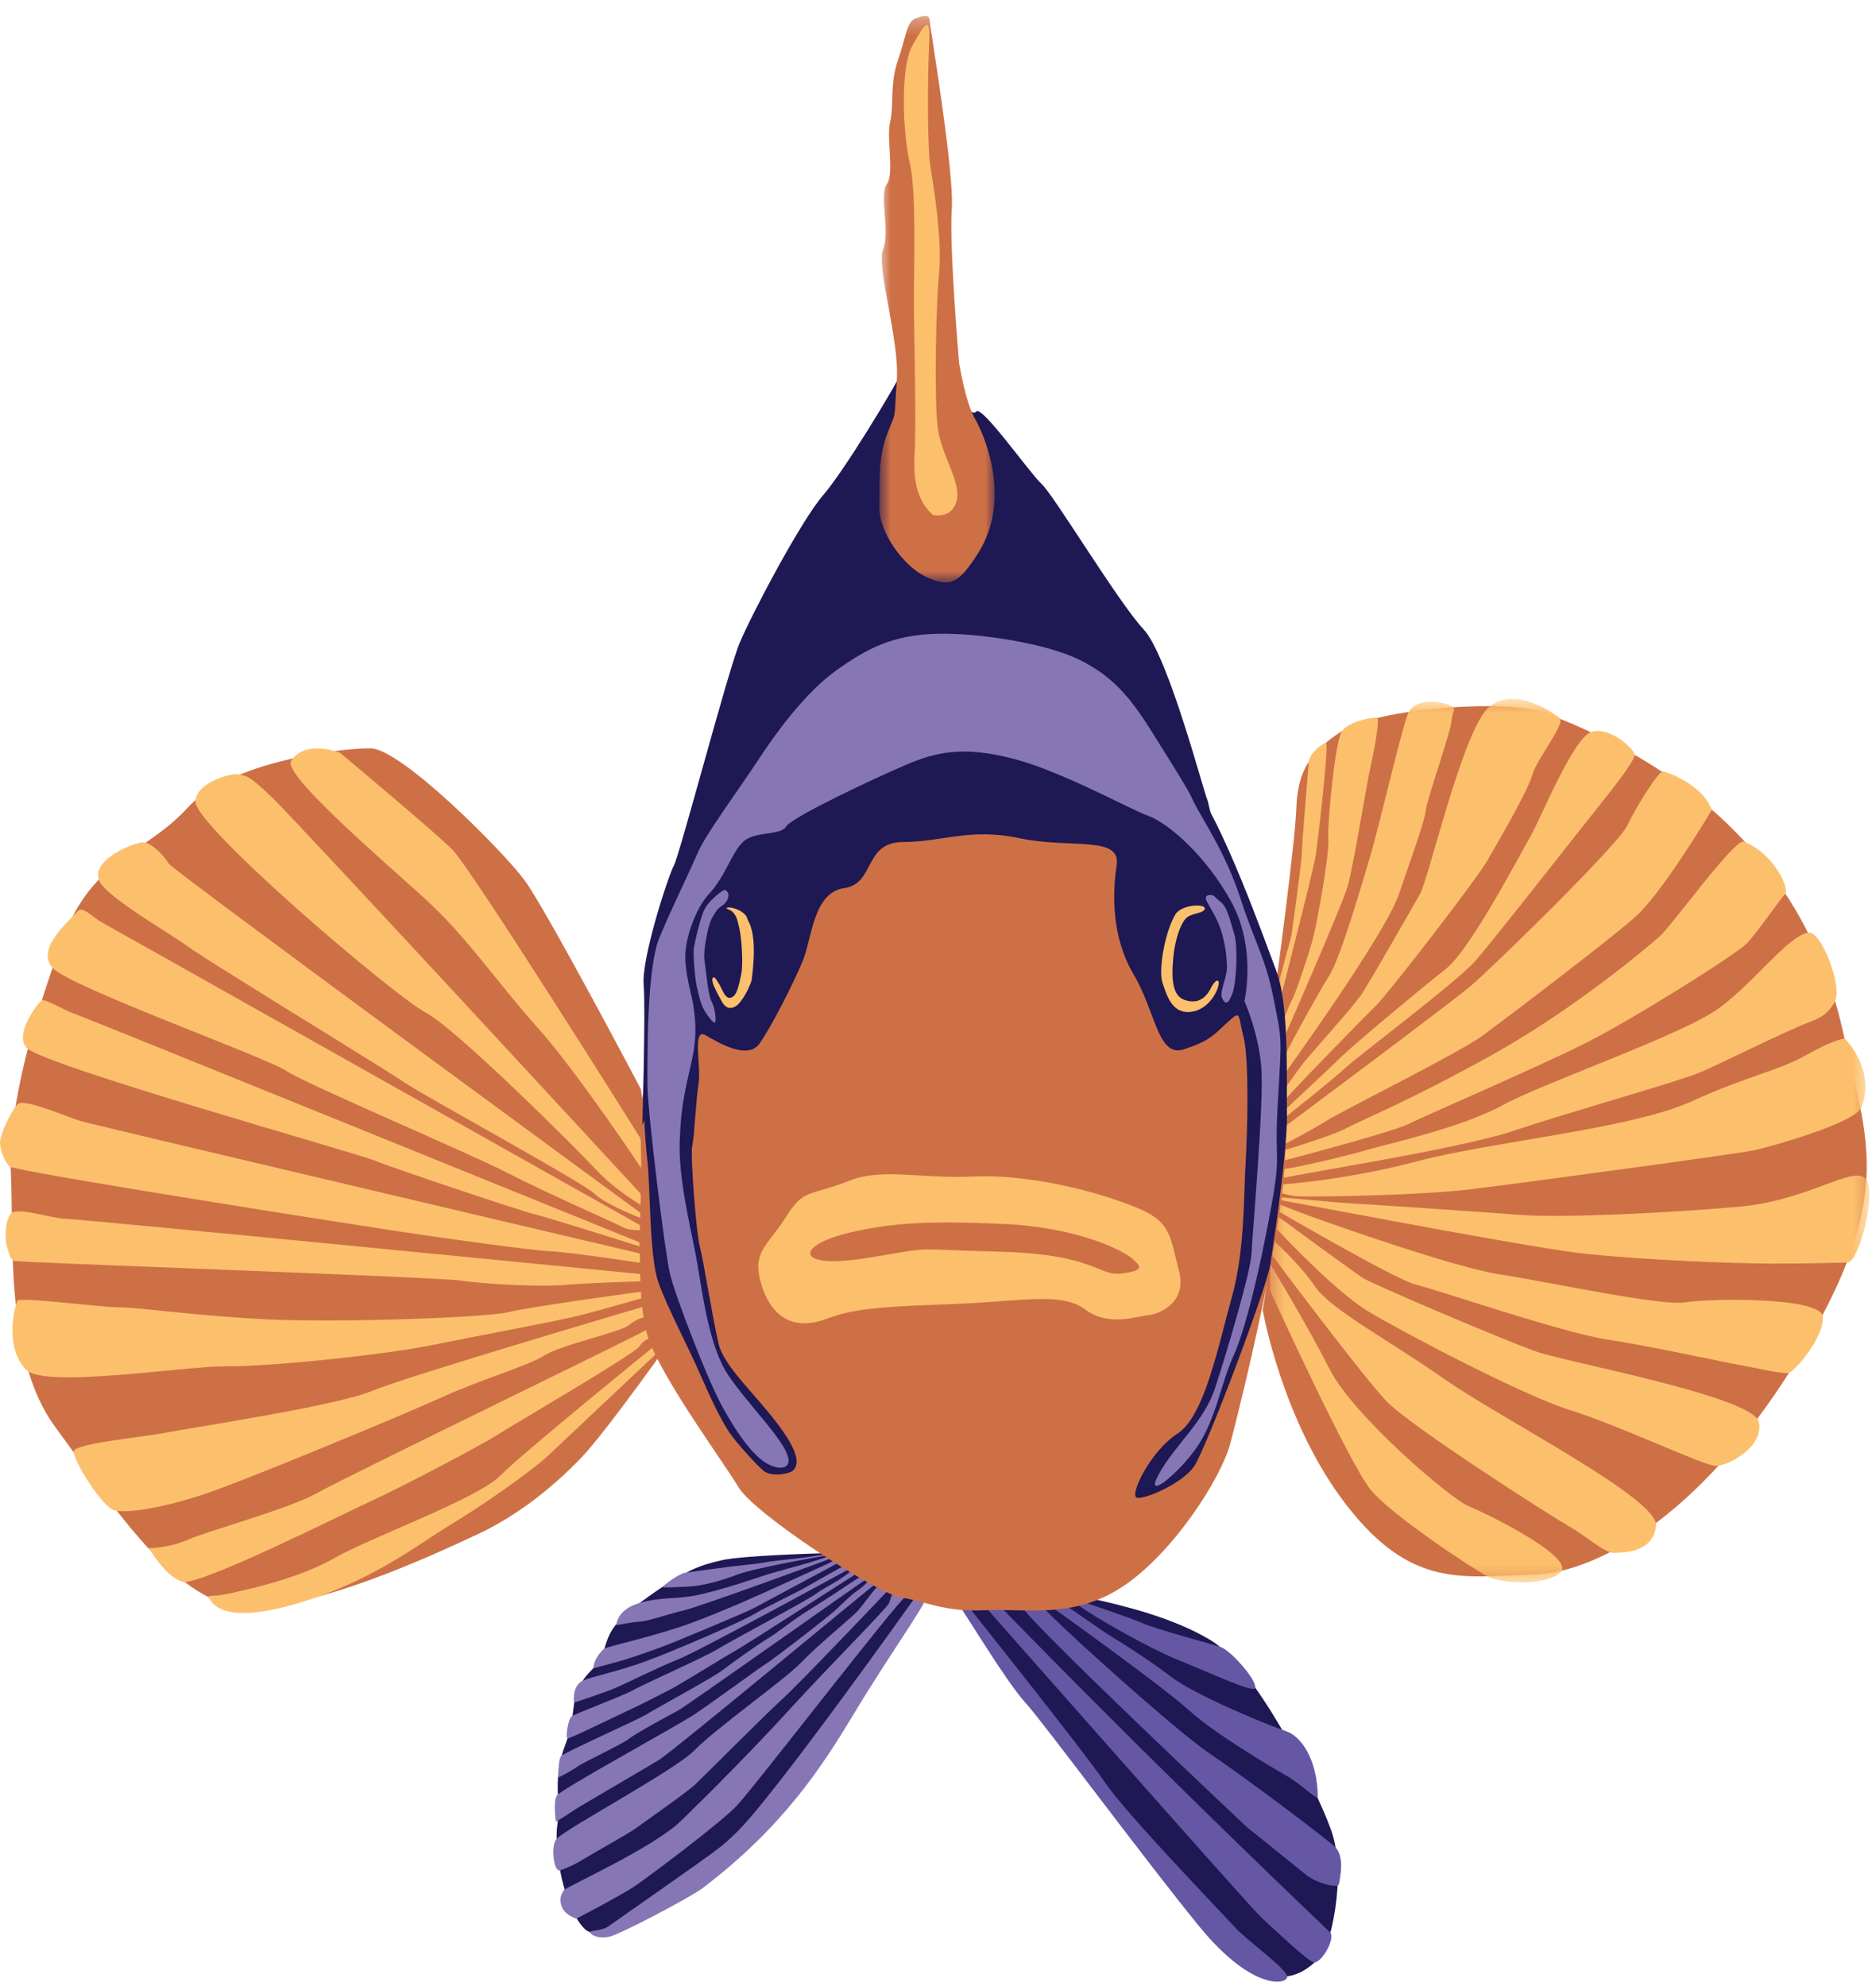 <?xml version="1.0" encoding="UTF-8"?>
<svg width="119px" height="126px" viewBox="0 0 119 126" version="1.1" xmlns="http://www.w3.org/2000/svg" xmlns:xlink="http://www.w3.org/1999/xlink">
    <!-- Generator: Sketch 47.1 (45422) - http://www.bohemiancoding.com/sketch -->
    <title>communityLoneFishFront</title>
    <desc>Created with Sketch.</desc>
    <defs>
        <polygon id="path-1" points="38.58 56.664 38.58 0.614 0.553 0.614 0.553 56.664 38.58 56.664"></polygon>
        <polygon id="path-3" points="0.778 0.277 8.097 0.277 8.097 36.229 0.778 36.229 0.778 0.277"></polygon>
    </defs>
    <g id="Symbols" stroke="none" stroke-width="1" fill="none" fill-rule="evenodd">
        <g id="communityLoneFishFront">
            <g>
                <path d="M61.094,101.948 C61.094,101.948 75.639,122.886 78.734,124.646 C81.829,126.406 83.126,124.663 83.708,124.234 C84.289,123.805 85.52,119.079 84.424,116.07 C83.327,113.061 79.509,105.696 76.802,104.062 C74.373,102.596 71.157,101.852 69.471,101.469 C68.381,101.22 67.603,101.639 67.603,101.639 C67.603,101.639 61.561,102.277 61.094,101.948" id="Fill-1" fill="#1E1854"></path>
                <path d="M68.949,101.713 C68.949,101.713 68.147,101.64 68.442,101.862 C69.459,102.63 73.071,104.649 74.678,105.293 C76.749,106.122 79.471,107.407 79.606,107.103 C79.803,106.659 78.08,104.729 77.467,104.507 C76.854,104.286 73.577,103.446 72.485,102.98 C71.544,102.578 68.949,101.713 68.949,101.713 L68.949,101.713 Z M66.949,102.122 C66.949,102.122 73.715,106.957 75.42,108.506 C77.124,110.056 80.963,112.295 81.64,112.677 C82.474,113.148 83.597,114.265 83.594,114.006 C83.557,111.601 82.54,110.142 81.554,109.821 C80.569,109.5 75.793,107.561 74.199,106.319 C72.657,105.117 70.169,103.621 70.169,103.621 L67.692,101.911 L66.949,102.122 Z M64.706,101.783 C65.077,102.744 79.084,115.91 79.084,115.91 C79.084,115.91 82.254,118.457 82.828,118.931 C83.403,119.406 84.881,119.888 84.938,119.508 C84.996,119.13 85.332,117.758 84.65,117.138 C83.968,116.519 78.928,112.722 76.69,111.219 C74.539,109.774 66.216,102.27 66.03,101.789 C65.632,100.761 64.706,101.783 64.706,101.783 L64.706,101.783 Z M63.596,102.068 L62.625,102.083 C62.625,102.083 79.323,121.03 80.005,121.65 C80.687,122.27 83.012,124.48 83.344,124.503 C83.856,124.537 84.737,122.943 84.366,122.588 C72.24,111.021 63.596,102.068 63.596,102.068 L63.596,102.068 Z M61.612,102.156 C61.612,102.156 68.757,111.119 70.132,113.136 C71.508,115.154 77.657,121.511 78.319,122.257 C78.982,123.004 81.468,124.801 81.644,125.344 C81.821,125.888 79.555,126.483 76.065,122.208 C72.574,117.932 66.137,109.205 65.027,108.003 C63.915,106.801 61.329,102.533 61.007,102.097 C60.685,101.661 61.612,102.156 61.612,102.156 L61.612,102.156 Z" id="Fill-3" fill="#6557A4"></path>
                <path d="M58.478,101.295 C58.478,101.295 52.073,111.185 50.099,113.988 C48.124,116.793 38.874,124.192 37.072,122.361 C35.728,120.995 35.125,117.285 35.354,115.769 C35.583,114.252 35.016,112.874 35.864,110.676 C36.713,108.477 35.943,107.586 37.474,106.007 C39.005,104.429 37.672,103.84 40.582,101.694 C43.49,99.548 44.432,99.303 45.772,98.988 C47.112,98.674 52.237,98.543 52.237,98.543 C52.237,98.543 52.856,99.153 54.587,99.673 C56.318,100.193 58.478,101.295 58.478,101.295" id="Fill-5" fill="#1E1854"></path>
                <path d="M52.4,98.61 C52.4,98.61 50.702,98.871 50.244,98.909 C49.786,98.948 48.908,99.052 48.311,99.156 C47.713,99.259 46.842,99.322 46.315,99.393 C45.787,99.464 43.875,99.714 43.456,99.78 C43.037,99.846 42.036,100.621 42.027,100.684 C42.017,100.747 42.801,100.693 43.69,100.655 C44.579,100.617 45.772,100.28 46.823,99.879 C47.875,99.478 52.279,98.699 52.408,98.697 L52.4,98.61 Z M52.553,98.741 C52.553,98.741 51.804,98.994 51.33,99.138 C50.856,99.281 49.038,99.761 48.379,99.985 C47.721,100.209 45.86,100.832 44.367,101.167 C42.873,101.501 42.067,101.272 40.582,101.694 C39.096,102.116 39.098,103.107 39.098,103.107 C39.098,103.107 40.075,102.91 40.596,102.881 C41.118,102.852 42.347,102.413 43.398,102.162 C44.448,101.911 52.723,98.896 52.775,98.839 L52.553,98.741 Z M52.952,98.952 C52.952,98.952 52.827,99.063 52.504,99.208 C52.18,99.353 49.311,100.664 48.918,100.841 C48.525,101.019 46.049,102.153 43.858,102.964 C41.668,103.775 38.442,104.479 38.312,104.604 C37.581,105.301 37.651,105.839 37.651,105.839 C37.651,105.839 39.154,105.442 39.719,105.269 C40.284,105.095 41.921,104.524 42.61,104.24 C43.299,103.957 47.204,102.349 47.836,102.014 C48.468,101.678 53.158,99.155 53.228,99.123 L52.952,98.952 Z M53.518,99.339 C53.518,99.339 51.164,100.664 50.903,100.818 C50.643,100.973 48.366,102.072 47.748,102.453 C47.131,102.834 42.886,104.692 40.971,105.393 C39.056,106.095 37.62,106.33 36.949,106.638 C36.277,106.946 36.406,108.021 36.406,108.021 C36.406,108.021 37.981,107.505 38.782,107.195 C39.583,106.885 41.778,105.752 42.99,105.289 C44.202,104.825 53.805,99.576 53.805,99.576 L53.518,99.339 Z M53.961,99.686 C53.961,99.686 53.775,99.852 53.306,100.169 C52.838,100.486 52.249,100.752 51.704,101.154 C51.158,101.557 46.239,104.174 45.49,104.643 C44.74,105.111 40.827,106.847 40.155,107.23 C39.483,107.613 36.37,108.759 36.251,108.902 C36.056,109.018 35.834,110.277 36.01,110.288 C36.186,110.298 39.067,108.875 39.865,108.511 C40.663,108.147 41.715,107.595 42.451,107.221 C43.186,106.848 45.793,105.206 46.568,104.774 C47.345,104.341 54.185,99.914 54.289,99.865 L53.961,99.686 Z M54.671,99.976 C54.603,99.998 53.49,100.735 53.059,101.026 C52.627,101.316 51.805,101.838 51.019,102.333 C50.233,102.828 49.237,103.647 48.743,103.928 C48.248,104.209 46.33,105.567 45.817,105.974 C45.302,106.381 41.536,108.43 41,108.769 C40.464,109.108 35.789,111.181 35.592,111.41 C35.397,111.638 35.419,112.773 35.419,112.773 C35.419,112.773 36.258,112.35 36.622,112.082 C36.985,111.814 39.453,110.668 39.894,110.314 C40.335,109.961 42.445,108.825 43.008,108.523 C43.571,108.22 54.754,100.28 54.927,100.209 C54.927,100.209 54.739,99.954 54.671,99.976 L54.671,99.976 Z M55.088,100.287 C55.088,100.287 54.833,100.615 54.401,100.905 C53.97,101.195 53.66,101.536 53.059,102.092 C52.458,102.647 49.069,105.259 48.643,105.518 C48.216,105.777 45.161,108.029 44.048,108.766 C42.936,109.503 35.574,113.528 35.322,113.911 C35.071,114.293 35.264,115.582 35.264,115.582 C35.264,115.582 35.845,115.228 36.35,114.884 C36.854,114.541 40.935,112.195 41.875,111.604 C42.738,111.062 55.329,100.614 55.469,100.539 L55.088,100.287 Z M55.785,100.586 C55.568,100.596 54.775,101.856 54.271,102.339 C53.767,102.823 51.699,104.536 50.775,105.517 C49.852,106.497 45.314,109.733 44.086,111.012 C42.859,112.292 36.018,115.93 35.305,116.665 C34.922,117.06 35.113,118.791 35.521,118.658 C36.059,118.484 36.624,118.2 37.006,117.956 C37.387,117.712 39.88,116.322 40.317,116.001 C40.754,115.679 43.546,113.731 44.099,113.211 C44.651,112.692 48.563,108.758 49.661,107.761 C50.759,106.764 56.343,100.886 56.343,100.886 C56.44,100.815 56.002,100.576 55.785,100.586 L55.785,100.586 Z M56.745,101.076 C56.528,101.086 56.526,101.387 56.391,101.712 C56.255,102.036 52.703,105.592 50.174,108.356 C47.646,111.119 44.956,113.815 43.189,115.529 C41.421,117.244 35.877,119.725 35.761,119.922 C35.645,120.12 35.425,120.432 35.644,120.982 C35.862,121.532 36.566,121.724 36.566,121.724 C36.566,121.724 39.512,120.187 40.33,119.622 C41.148,119.056 45.664,115.688 46.739,114.558 C47.815,113.428 57.086,101.372 57.442,101.31 C57.575,101.287 56.962,101.066 56.745,101.076 L56.745,101.076 Z M58.671,101.453 C58.868,101.569 56.242,105.265 54.227,108.623 C52.212,111.981 49.729,115.871 44.57,119.788 C43.825,120.354 39.438,122.675 38.678,122.862 C37.917,123.048 37.45,122.719 37.427,122.587 C37.403,122.454 38.151,122.523 38.605,122.204 C46.332,116.783 45.621,117.294 46.695,116.275 C49.014,114.072 58.039,101.357 58.039,101.357 C58.039,101.357 58.472,101.337 58.671,101.453 L58.671,101.453 Z" id="Fill-7" fill="#8776B5"></path>
                <path d="M80.969,62.231 C80.969,62.231 82.139,53.598 82.23,51.286 C82.31,49.239 82.836,47.844 85.125,46.38 C87.414,44.917 95.61,44.335 97.967,45.218 C110.69,49.983 115.358,58.443 116.892,65.396 C118.427,72.348 120.244,75.725 114.344,85.691 C108.445,95.657 101.616,99.795 97.205,99.905 C92.794,100.014 89.57,100.82 85.455,95.545 C81.34,90.271 80.096,83.104 80.096,83.104 C80.096,83.104 82.407,70.138 80.969,62.231" id="Fill-9" fill="#CE7046"></path>
                <g id="Group-13" transform="translate(80, 43.723)">
                    <mask id="mask-2" fill="white">
                        <use xlink:href="#path-1"></use>
                    </mask>
                    <g id="Clip-12"></g>
                    <path d="M1.124,20.02 C1.124,20.02 3.319,11.476 3.459,10.549 C3.599,9.623 4.324,3.398 4.106,3.409 C3.89,3.418 3.059,4.069 3.019,4.623 C2.978,5.178 2.58,9.812 2.581,10.373 C2.582,10.934 1.976,15.236 1.925,15.573 C1.874,15.911 0.982,18.963 0.999,19.139 C1.016,19.314 1.124,20.02 1.124,20.02 L1.124,20.02 Z M1.39,22.256 C1.457,22.095 5.126,13.774 5.499,12.451 C5.871,11.129 6.695,5.954 6.945,4.872 C7.194,3.789 7.517,1.942 7.361,1.833 C7.205,1.722 5.563,2.034 5.125,2.658 C4.686,3.28 4.186,8.591 4.263,9.508 C4.34,10.424 3.577,14.617 3.347,15.572 C3.116,16.529 2.239,19.197 1.939,19.755 C1.64,20.312 1.251,21.46 1.251,21.46 L1.39,22.256 Z M1.444,24.462 C1.444,24.462 7.872,15.566 8.729,13.024 C9.224,11.559 10.374,8.405 10.435,7.726 C10.494,7.045 11.998,2.791 12.064,2.068 C12.127,1.383 12.347,1.335 12.162,1.135 C11.977,0.935 10.041,0.342 9.358,1.444 C9.057,1.931 7.4,8.989 6.967,10.432 C6.533,11.874 5.077,16.954 4.338,18.136 C3.6,19.317 1.466,23.174 1.422,23.468 C1.377,23.762 1.444,24.462 1.444,24.462 L1.444,24.462 Z M1.346,26.256 C1.371,26.088 6.571,20.756 7.275,20.087 C7.979,19.418 13.653,12.088 14.355,10.858 C15.058,9.63 16.915,6.463 17.201,5.429 C17.486,4.396 19.377,2.139 18.91,1.81 C18.443,1.48 16.155,-0.201 14.494,1.101 C12.832,2.4 10.653,11.979 10.067,13.011 C9.48,14.043 6.963,18.445 6.401,19.308 C5.84,20.172 3.057,23.198 2.57,23.857 C2.082,24.515 1.314,25.605 1.314,25.605 L1.346,26.256 Z M1.361,27.294 C1.361,27.294 4.787,24.579 5.394,23.982 C6.001,23.384 12.462,18.544 13.612,17.209 C14.761,15.874 18.176,11.521 19.935,9.29 C21.694,7.056 23.799,4.53 23.687,4.125 C23.576,3.721 22.063,2.329 20.927,2.717 C19.791,3.107 17.665,8.342 17.085,9.332 C16.505,10.322 13.286,16.514 11.722,17.742 C10.158,18.971 5.918,22.509 5.159,23.256 C4.4,24.003 1.292,26.895 1.292,26.895 L1.361,27.294 Z M25.504,5.218 C25.209,5.173 23.788,7.457 23.217,8.665 C22.647,9.871 14.663,17.669 13.28,18.84 C11.896,20.009 1.363,27.854 1.363,27.854 L1.421,28.896 C1.421,28.896 3.054,28.066 4.102,27.405 C5.149,26.745 12.602,23.046 14.056,21.973 C15.51,20.899 22.978,15.248 24.023,14.171 C25.809,12.331 28.582,7.665 28.582,7.665 C28.043,6.098 25.799,5.263 25.504,5.218 L25.504,5.218 Z M1.262,29.95 C1.395,29.927 8.35,28.09 9.33,27.591 C10.31,27.093 17.359,24.066 20.528,22.477 C23.698,20.887 30.129,16.817 30.791,16.142 C31.453,15.466 32.978,13.229 33.223,13.02 C33.544,12.745 32.635,10.496 30.626,9.675 C30.049,9.44 26.053,14.995 25.307,15.658 C24.56,16.32 19.962,20.236 14.739,23.152 C9.517,26.069 6.537,27.256 5.46,27.826 C4.383,28.395 1.273,29.305 1.273,29.305 L1.262,29.95 Z M1.232,31.055 C1.749,30.841 12.566,29.18 15.937,28.041 C19.308,26.901 26.495,24.886 27.841,24.312 C29.187,23.741 33.105,21.761 34.824,21.102 C35.571,20.816 35.937,20.581 36.362,19.881 C36.944,18.922 35.521,15.348 34.731,15.444 C33.461,15.598 31.344,18.541 29.054,20.23 C26.763,21.919 17.954,24.953 15.313,26.395 C12.672,27.838 8.164,28.805 6.642,29.253 C5.12,29.703 1.508,30.515 1.224,30.471 C0.939,30.428 1.232,31.055 1.232,31.055 L1.232,31.055 Z M1.032,32.219 C1.306,32.221 -0.025,32.185 1.119,32.395 C5.63,33.221 17.55,35.516 20.673,35.833 C24.587,36.228 29.791,36.434 32.407,36.441 C35.023,36.449 36.552,36.376 37.166,36.383 C37.943,36.394 39.058,31.866 38.359,31.072 C37.567,30.169 34.757,32.434 30.335,32.833 C25.913,33.23 19.078,33.556 16.491,33.358 C13.903,33.161 6.899,32.685 5.937,32.638 C4.975,32.589 1.032,32.219 1.032,32.219 L1.032,32.219 Z M1.009,31.893 C1.009,31.893 1.658,32.087 2.132,32.16 C2.606,32.23 9.791,32.153 13.346,31.721 C16.9,31.288 30.063,29.495 31.163,29.273 C32.263,29.052 37.682,27.52 38.071,26.537 C39.012,24.159 37.033,22.168 37.033,22.168 C37.033,22.168 36.507,22.133 34.6,23.201 C32.694,24.27 31.121,24.421 27.27,26.166 C23.42,27.91 14.576,28.707 9.93,29.945 C5.285,31.181 1.175,31.433 1.175,31.433 L1.009,31.893 Z M0.966,33.05 C0.966,33.05 8.596,37.498 9.813,37.779 C11.031,38.059 19.142,40.834 21.891,41.249 C24.639,41.666 29.72,42.778 30.289,42.864 C30.857,42.95 32.887,43.44 33.441,43.383 C33.821,43.343 35.78,41.022 35.621,39.791 C35.461,38.551 28.391,38.645 26.897,38.904 C25.404,39.163 17.989,37.559 15.146,37.13 C12.303,36.7 4.666,33.996 3.287,33.498 C1.908,32.998 1.065,32.645 1.065,32.645 L0.966,33.05 Z M0.95,34.211 C0.95,34.211 4.619,38.157 6.75,39.449 C8.882,40.739 16.603,44.813 19.659,45.76 C22.714,46.706 28.048,49.257 28.821,49.276 C29.593,49.295 31.907,48.094 31.568,46.492 C31.228,44.889 19.534,42.736 17.506,42.041 C15.478,41.349 7.103,37.757 6.482,37.373 C5.862,36.987 1.064,33.453 1.064,33.453 L0.95,34.211 Z M0.692,35.916 C0.692,35.916 6.419,43.566 7.925,45.151 C9.43,46.736 18.358,52.446 19.519,53.105 C20.679,53.766 21.782,54.804 22.365,54.795 C22.948,54.786 24.886,54.788 25.049,53.069 C25.212,51.349 15.127,46.239 11.623,43.77 C8.118,41.303 4.433,39.389 3.401,37.877 C2.37,36.364 0.741,34.955 0.741,34.955 L0.692,35.916 Z M0.581,36.483 C0.581,36.483 2.854,40.217 4.349,43.157 C5.843,46.096 12.022,51.392 13.212,51.862 C14.401,52.333 19.99,55.115 18.98,56.029 C17.97,56.943 15.193,56.718 14.383,56.304 C13.573,55.892 8.368,52.487 6.971,50.822 C5.575,49.157 0.553,38.124 0.553,38.124 L0.581,36.483 Z" id="Fill-11" fill="#FCC06D" mask="url(#mask-2)"></path>
                </g>
                <path d="M40.652,69.097 C40.652,69.097 34.649,57.709 33.275,55.846 C31.902,53.983 25.435,47.492 23.506,47.475 C21.578,47.459 14.551,48.33 11.905,51.239 C9.259,54.151 5.901,54.471 4.048,59.431 C2.196,64.391 0.491,70.203 0.689,74.37 C0.887,78.537 0.286,86.169 3.491,90.514 C6.696,94.861 10.924,101.567 15.28,101.948 C19.635,102.331 27.661,98.57 30.321,97.325 C32.992,96.073 35.206,94.201 36.839,92.516 C38.472,90.832 43.037,84.35 43.037,84.35 L40.652,69.097 Z" id="Fill-14" fill="#CE7046"></path>
                <g id="Group-18" transform="translate(0, 46.723)" fill="#FCC06D">
                    <path d="M41.684,39.11 C41.684,39.11 35.884,44.568 34.828,45.571 C33.771,46.575 30.663,48.755 28.601,49.995 C26.54,51.235 23.448,53.74 18.457,55.119 C13.467,56.498 13.247,54.527 13.247,54.527 C13.247,54.527 13.826,54.549 14.83,54.313 C15.835,54.077 18.904,53.442 21.237,52.114 C23.571,50.786 30.268,48.372 31.717,46.911 C33.165,45.449 41.489,38.693 41.489,38.693 L41.684,39.11 Z M41,37.65 C40.845,37.82 21.811,47.03 20.114,48.002 C18.416,48.974 13.09,50.431 11.911,50.964 C10.732,51.497 9.44,51.496 9.44,51.496 C9.44,51.496 10.518,53.339 11.574,53.627 C12.629,53.916 21.721,49.343 23.525,48.517 C25.33,47.692 30.313,45.083 31.385,44.405 C32.456,43.727 40.183,39.207 40.512,38.739 C40.841,38.272 41.176,38.193 41.176,38.193 L41,37.65 Z M40.767,36.193 C40.767,36.193 25.821,40.592 23.545,41.541 C21.269,42.489 11.814,43.905 10.547,44.166 C9.279,44.427 4.757,44.843 4.681,45.348 C4.605,45.854 6.469,48.914 7.281,49.102 C8.093,49.289 10.21,48.962 12.792,48.124 C15.374,47.286 25.512,43.066 28.079,41.902 C30.645,40.739 33.481,39.939 34.553,39.261 C35.624,38.583 39.363,37.79 39.882,37.352 C40.4,36.913 40.997,36.809 40.997,36.809 L40.767,36.193 Z M40.721,35.216 C40.721,35.216 33.727,36.164 32.252,36.523 C30.776,36.881 21.356,37.204 16.867,36.978 C12.377,36.752 8.902,36.227 7.546,36.216 C6.191,36.206 1.19,35.515 1.079,35.821 C0.968,36.128 0.231,38.71 1.65,40.173 C2.824,41.384 11.662,39.944 14.349,39.958 C17.448,39.974 24.612,39.182 27.346,38.625 C30.08,38.068 35.52,37.058 36.877,36.704 C38.29,36.336 40.79,35.614 40.79,35.614 L40.721,35.216 Z M40.694,34.114 C40.694,34.114 5.034,30.603 4.193,30.605 C3.353,30.607 1.082,29.812 0.689,30.27 C0.297,30.727 0.306,31.956 0.438,32.364 C0.57,32.772 0.64,33.17 0.883,33.272 C1.126,33.373 27.742,34.29 29.322,34.529 C30.901,34.767 34.497,34.923 35.808,34.798 C37.12,34.673 40.69,34.566 40.69,34.566 L40.694,34.114 Z M40.632,32.812 C40.632,32.812 6.184,24.701 5.192,24.422 C4.2,24.143 1.48,22.892 1.088,23.35 C0.696,23.808 -0.048,25.311 0.002,25.836 C0.052,26.36 0.282,26.977 0.623,27.287 C0.964,27.597 21.859,30.881 25.144,31.378 C28.43,31.874 33.684,32.603 34.903,32.658 C36.123,32.713 40.799,33.419 40.799,33.419 L40.632,32.812 Z M40.547,32.088 C40.547,32.088 5.047,17.679 4.614,17.549 C4.181,17.42 2.877,16.641 2.668,16.738 C2.46,16.836 0.862,18.857 1.695,19.758 C2.707,20.853 22.473,26.386 23.752,26.902 C25.032,27.419 33.089,30.122 33.901,30.309 C34.713,30.496 40.572,32.35 40.572,32.35 L40.547,32.088 Z M40.583,30.995 C40.583,30.995 7.169,12.184 6.512,11.826 C5.855,11.468 5.24,10.735 4.946,11.072 C4.399,11.701 2.188,13.5 3.362,14.711 C4.537,15.922 16.918,20.377 18.15,21.209 C19.381,22.041 29.829,26.463 32.106,27.647 C34.383,28.831 39.291,30.994 39.588,31.168 C39.884,31.342 40.599,31.32 40.599,31.32 L40.583,30.995 Z M40.634,30.227 C40.634,30.227 10.958,8.49 10.7,8.064 C10.441,7.637 9.671,6.745 9.093,6.722 C8.515,6.7 5.622,7.879 6.326,9.213 C6.882,10.269 10.746,12.465 11.968,13.36 C13.189,14.256 24.611,21.215 25.663,21.956 C26.714,22.696 37.044,28.328 37.716,29.011 C38.389,29.694 40.65,30.553 40.65,30.553 L40.634,30.227 Z M40.626,28.998 C40.626,28.998 19.021,5.58 17.276,3.887 C15.698,2.356 15.606,2.536 15.173,2.406 C14.74,2.276 12.449,2.9 12.394,4.119 C12.325,5.656 24.948,16.42 26.981,17.502 C29.015,18.585 36.761,26.346 37.872,27.548 C38.983,28.75 40.765,29.795 40.765,29.795 L40.626,28.998 Z M40.636,25.51 C40.636,25.51 29.91,8.38 28.673,7.159 C27.435,5.938 21.582,1.047 21.582,1.047 C21.582,1.047 19.393,0.135 18.469,1.547 C17.91,2.402 24.185,7.774 26.913,10.254 C29.641,12.734 31.533,15.605 34.077,18.444 C36.621,21.284 40.729,27.463 40.729,27.463 L40.636,25.51 Z" id="Fill-16"></path>
                </g>
                <path d="M53.075,44.642 C51.53,48.028 50.307,46.066 48.735,49.415 C47.428,52.202 45.812,53.368 45.812,53.368 C45.812,53.368 42.597,57.536 42.545,59.596 C42.492,61.656 40.45,68.327 40.637,72.233 C40.822,76.138 40.12,82.495 41.255,85.251 C42.39,88.008 45.823,92.662 46.858,94.37 C47.892,96.077 55.66,101.127 57.177,101.356 C58.693,101.585 59.88,102.282 62.484,102.158 C65.088,102.034 68.082,102.745 71.244,100.637 C74.406,98.53 77.444,93.818 78.04,91.582 C78.637,89.346 81.923,76.142 81.485,72.198 C81.046,68.254 81.81,63.199 80.598,60.948 C79.387,58.697 75.326,52.826 73.609,49.036 C71.864,45.185 70.652,48.072 68.154,44.076 C65.655,40.08 54.62,41.256 53.075,44.642" id="Fill-19" fill="#CE7046"></path>
                <path d="M43.902,72.727 C44.102,71.4 44.142,69.855 44.314,68.717 C44.485,67.58 43.881,65.162 44.772,65.684 C45.662,66.206 47.444,67.251 48.184,66.2 C48.924,65.148 50.301,62.448 50.91,60.988 C51.518,59.529 51.568,56.628 53.55,56.346 C55.531,56.063 54.766,53.427 57.288,53.42 C59.81,53.413 61.498,52.505 64.692,53.181 C67.886,53.857 71.12,52.988 70.833,54.884 C70.547,56.78 70.526,59.491 71.917,61.834 C73.308,64.177 73.447,67.106 75.078,66.577 C76.709,66.048 76.956,65.697 77.858,64.864 C78.759,64.031 78.512,64.381 78.881,65.794 C79.249,67.207 79.131,71.843 79.005,73.956 C78.88,76.07 78.962,79.379 78.125,82.355 C77.287,85.331 76.411,89.852 74.694,90.95 C72.977,92.048 71.571,94.937 72.139,95.023 C72.708,95.109 74.994,94.098 75.735,93.046 C76.475,91.994 80.353,81.722 80.582,80.206 C80.811,78.689 81.67,73.001 81.634,70.669 C81.599,68.337 81.785,63.772 80.955,61.584 C80.228,59.666 77.605,52.227 75.592,49.594 C73.581,46.961 73.574,44.44 70.931,42.684 C68.288,40.927 68.534,40.576 64.174,39.918 C59.814,39.259 58.952,38.548 56.041,39.853 C53.129,41.158 49.362,44.273 48.232,46.623 C47.101,48.973 43.846,51.975 44.372,52.634 C44.898,53.294 43.123,54.771 42.866,56.477 C42.608,58.183 42.378,69.976 42.378,69.976 L43.902,72.727 Z" id="Fill-21" fill="#1E1854"></path>
                <path d="M76.612,50.816 C76.385,50.394 74.124,41.619 72.538,39.925 C70.952,38.232 66.845,31.408 66.078,30.711 C65.311,30.013 62.282,25.678 61.926,26.109 C61.57,26.541 60.837,24.976 60.837,24.976 C60.837,24.976 58.05,26.106 57.633,25.655 C57.216,25.204 57.037,23.82 56.885,24.185 C56.734,24.55 53.614,29.798 52.205,31.427 C50.796,33.056 47.672,38.982 46.912,40.805 C46.152,42.629 43.159,54.1 42.746,54.91 C42.333,55.72 40.693,60.804 40.828,62.472 C40.964,64.14 40.744,71.377 40.744,71.377 C40.744,71.377 42.112,68.094 42.089,67.606 C42.066,67.118 42.694,59.749 42.779,59.18 C42.865,58.611 46.194,52.62 46.194,52.62 C46.194,52.62 51.028,43.075 56.711,42.673 C62.393,42.271 68.439,43.96 69.632,45.691 C70.824,47.421 73.537,50.642 74.72,51.79 C75.904,52.938 77.556,54.836 77.556,54.836 L76.612,50.816 Z" id="Fill-23" fill="#1E1854"></path>
                <path d="M72.873,83.435 C73.277,83.415 75.363,82.777 74.784,80.622 C74.205,78.466 74.348,77.518 72.033,76.587 C69.01,75.371 64.857,74.491 61.728,74.643 C58.526,74.799 55.968,74.088 53.936,74.888 C51.264,75.94 51.022,75.353 49.832,77.241 C48.643,79.129 47.628,79.429 48.333,81.603 C49.039,83.778 50.561,84.395 52.483,83.651 C54.405,82.908 56.8,82.882 60.832,82.715 C64.864,82.548 67.345,81.954 68.854,83.086 C70.363,84.219 72.222,83.466 72.873,83.435" id="Fill-25" fill="#FCC06D"></path>
                <path d="M76.389,57.728 C76.692,57.297 74.961,57.34 74.558,58.012 C73.901,59.107 73.47,61.509 73.734,62.325 C73.999,63.14 74.331,64.225 75.367,64.208 C76.365,64.193 77.007,63.336 77.229,62.723 C77.451,62.11 77.168,61.982 76.801,62.702 C76.434,63.422 75.898,63.686 75.16,63.445 C74.42,63.204 74.28,62.278 74.425,60.749 C74.537,59.559 74.897,58.623 75.207,58.282 C75.516,57.941 76.224,57.962 76.389,57.728" id="Fill-27" fill="#FCC06D"></path>
                <path d="M46.959,59.213 C47.079,60.023 47.127,61.306 47.02,61.807 C46.855,62.574 46.747,63.136 46.404,63.281 C46.18,63.377 46.004,63.221 45.808,62.804 C45.613,62.386 45.398,62.063 45.324,62.02 C45.175,61.933 45.121,62.183 45.29,62.564 C45.459,62.945 45.565,63.13 45.751,63.474 C45.902,63.755 46.147,64.128 46.647,63.851 C47.112,63.594 47.651,62.403 47.684,62.15 C48.089,59.045 47.456,58.529 47.399,58.262 C47.342,57.995 46.913,57.704 46.506,57.61 C46.101,57.516 45.973,57.614 46.203,57.693 C46.541,57.809 46.702,58.143 46.765,58.36 C46.893,58.799 46.959,59.213 46.959,59.213" id="Fill-29" fill="#FCC06D"></path>
                <g id="Group-33" transform="translate(55, 0.723)">
                    <mask id="mask-4" fill="white">
                        <use xlink:href="#path-3"></use>
                    </mask>
                    <g id="Clip-32"></g>
                    <path d="M3.979,0.611 C4.002,1.09 5.543,10.153 5.375,12.551 C5.207,14.949 5.839,22.314 5.839,22.314 C5.839,22.314 6.239,24.798 6.854,25.86 C7.337,26.694 9.295,30.882 7.017,34.415 C5.849,36.225 5.301,36.632 3.698,35.852 C2.253,35.15 0.738,32.982 0.778,31.437 C0.817,29.892 0.667,28.319 1.29,26.765 C1.912,25.211 1.688,26.049 1.885,23.462 C2.082,20.875 0.561,16.186 1.017,15.091 C1.473,13.997 0.76,11.66 1.253,10.959 C1.747,10.258 1.208,8.045 1.461,7.016 C1.713,5.988 1.439,4.59 1.953,3.116 C2.466,1.643 2.515,0.681 3.031,0.468 C3.548,0.256 3.956,0.123 3.979,0.611" id="Fill-31" fill="#CE7046" mask="url(#mask-4)"></path>
                </g>
                <path d="M60.688,31.738 C60.969,30.52 59.667,28.87 59.465,26.998 C59.264,25.125 59.364,19.324 59.57,17.32 C59.775,15.316 59.234,11.841 59.027,10.647 C58.819,9.452 58.829,4.898 58.939,2.879 C59.051,0.86 58.666,1.481 57.869,2.911 C57.071,4.342 57.294,8.64 57.714,10.351 C58.134,12.063 57.973,16.982 57.971,18.921 C57.969,20.859 58.139,26.797 58.013,28.911 C57.888,31.025 58.503,32.087 59.189,32.675 C59.189,32.675 60.407,32.956 60.688,31.738" id="Fill-34" fill="#FCC06D"></path>
                <path d="M40.794,69.478 C40.794,69.478 40.874,71.946 41.068,73.656 C41.262,75.365 41.182,79.748 41.774,81.388 C42.367,83.028 43.675,85.488 44.394,87.147 C45.113,88.807 45.756,90.111 46.23,90.828 C46.703,91.546 48.04,92.99 48.439,93.316 C48.957,93.739 50.179,93.493 50.343,93.259 C50.508,93.025 50.948,92.532 49.446,90.496 C47.944,88.459 45.943,86.735 45.584,85.259 C45.226,83.783 44.598,79.811 44.387,79.068 C44.176,78.326 43.786,73.356 43.902,72.727 C44.018,72.098 44.088,71.204 44,70.932 C43.912,70.66 40.794,69.478 40.794,69.478" id="Fill-36" fill="#1E1854"></path>
                <path d="M76.538,57.169 C76.776,57.593 77.246,58.332 77.475,59.098 C77.704,59.865 77.812,60.571 77.83,61.306 C77.849,62.042 77.33,62.911 77.525,63.328 C77.721,63.746 77.919,63.717 78.172,63.038 C78.461,62.263 78.51,59.944 78.304,59.31 C78.099,58.676 77.878,57.565 77.453,57.243 C77.028,56.92 77.054,56.752 76.704,56.785 C76.354,56.818 76.538,57.169 76.538,57.169" id="Fill-38" fill="#8776B5"></path>
                <path d="M45.959,56.461 C45.828,56.473 44.882,57.17 44.62,57.842 C44.356,58.513 44.107,59.628 44.023,60.078 C43.939,60.525 44.094,62.146 44.202,62.604 C44.307,63.051 44.427,63.607 44.601,63.957 C44.774,64.306 45.307,65.054 45.373,64.838 C45.438,64.622 45.326,63.862 45.121,63.508 C44.916,63.153 44.746,61.286 44.681,60.856 C44.617,60.426 44.825,59.262 44.959,58.798 C45.094,58.334 45.136,58.275 45.392,57.861 C45.648,57.448 46.001,57.469 46.167,57.009 C46.333,56.55 45.959,56.461 45.959,56.461" id="Fill-40" fill="#8776B5"></path>
                <path d="M59.388,40.211 C56.619,40.288 55.028,41.125 53.049,42.528 C51.071,43.931 49.127,46.636 48.209,48.044 C47.06,49.809 44.798,52.872 44.287,54.044 C43.628,55.56 42.639,57.543 41.828,59.488 C41.017,61.434 41.062,67.128 41.067,68.809 C41.072,70.49 42.175,79.445 42.49,80.785 C42.804,82.126 44.84,87.474 45.855,89.307 C46.456,90.393 47.344,91.845 48.287,92.604 C48.937,93.127 49.749,93.29 49.966,92.9 C50.497,91.947 47.088,88.847 45.965,86.868 C44.843,84.889 44.473,81.343 44.108,79.479 C43.744,77.614 43.026,74.662 43.117,72.35 C43.208,70.037 43.468,69.171 43.881,67.295 C44.293,65.419 44.04,64.379 43.991,63.854 C43.94,63.33 43.534,62.17 43.472,60.868 C43.41,59.566 44.162,57.58 44.959,56.73 C46.04,55.577 46.42,54.043 47.167,53.38 C47.913,52.717 49.525,53.025 49.873,52.431 C50.221,51.837 55.646,49.296 57.442,48.534 C59.237,47.771 60.994,47.261 64.349,48.155 C67.446,48.981 71.626,51.322 72.851,51.766 C74.077,52.209 76.482,54.253 78.103,57.211 C79.725,60.171 78.938,63.51 78.938,63.51 C78.938,63.51 79.827,65.485 80.008,67.71 C80.189,69.935 79.435,78.351 79.389,79.508 C79.344,80.664 77.815,85.797 77.092,88.014 C76.369,90.232 74.594,91.579 73.53,93.486 C72.467,95.394 74.826,93.429 75.942,91.783 C77.134,90.024 77.456,87.746 78.228,86.053 C79.001,84.36 79.88,80.68 80.598,76.782 C81.316,72.884 80.809,74.1 81.06,69.872 C81.311,65.645 81.311,66.021 80.804,63.436 C80.269,60.705 79.655,59.985 78.678,56.975 C77.708,53.985 76.164,51.841 75.673,50.77 C75.355,50.078 74.752,49.118 73.003,46.329 C71.645,44.164 70.531,42.884 68.487,41.865 C66.444,40.846 62.157,40.133 59.388,40.211" id="Fill-42" fill="#8776B5"></path>
                <path d="M71.916,79.93 C71.469,79.447 68.543,77.87 63.665,77.65 C58.787,77.43 56.495,77.599 53.955,78.186 C50.406,79.007 50.366,80.552 54.936,79.822 C59.634,79.069 57.155,79.251 63.335,79.409 C69.598,79.57 69.621,81.004 71.204,80.791 C72.788,80.579 72.194,80.231 71.916,79.93" id="Fill-44" fill="#CE7046"></path>
            </g>
        </g>
    </g>
</svg>